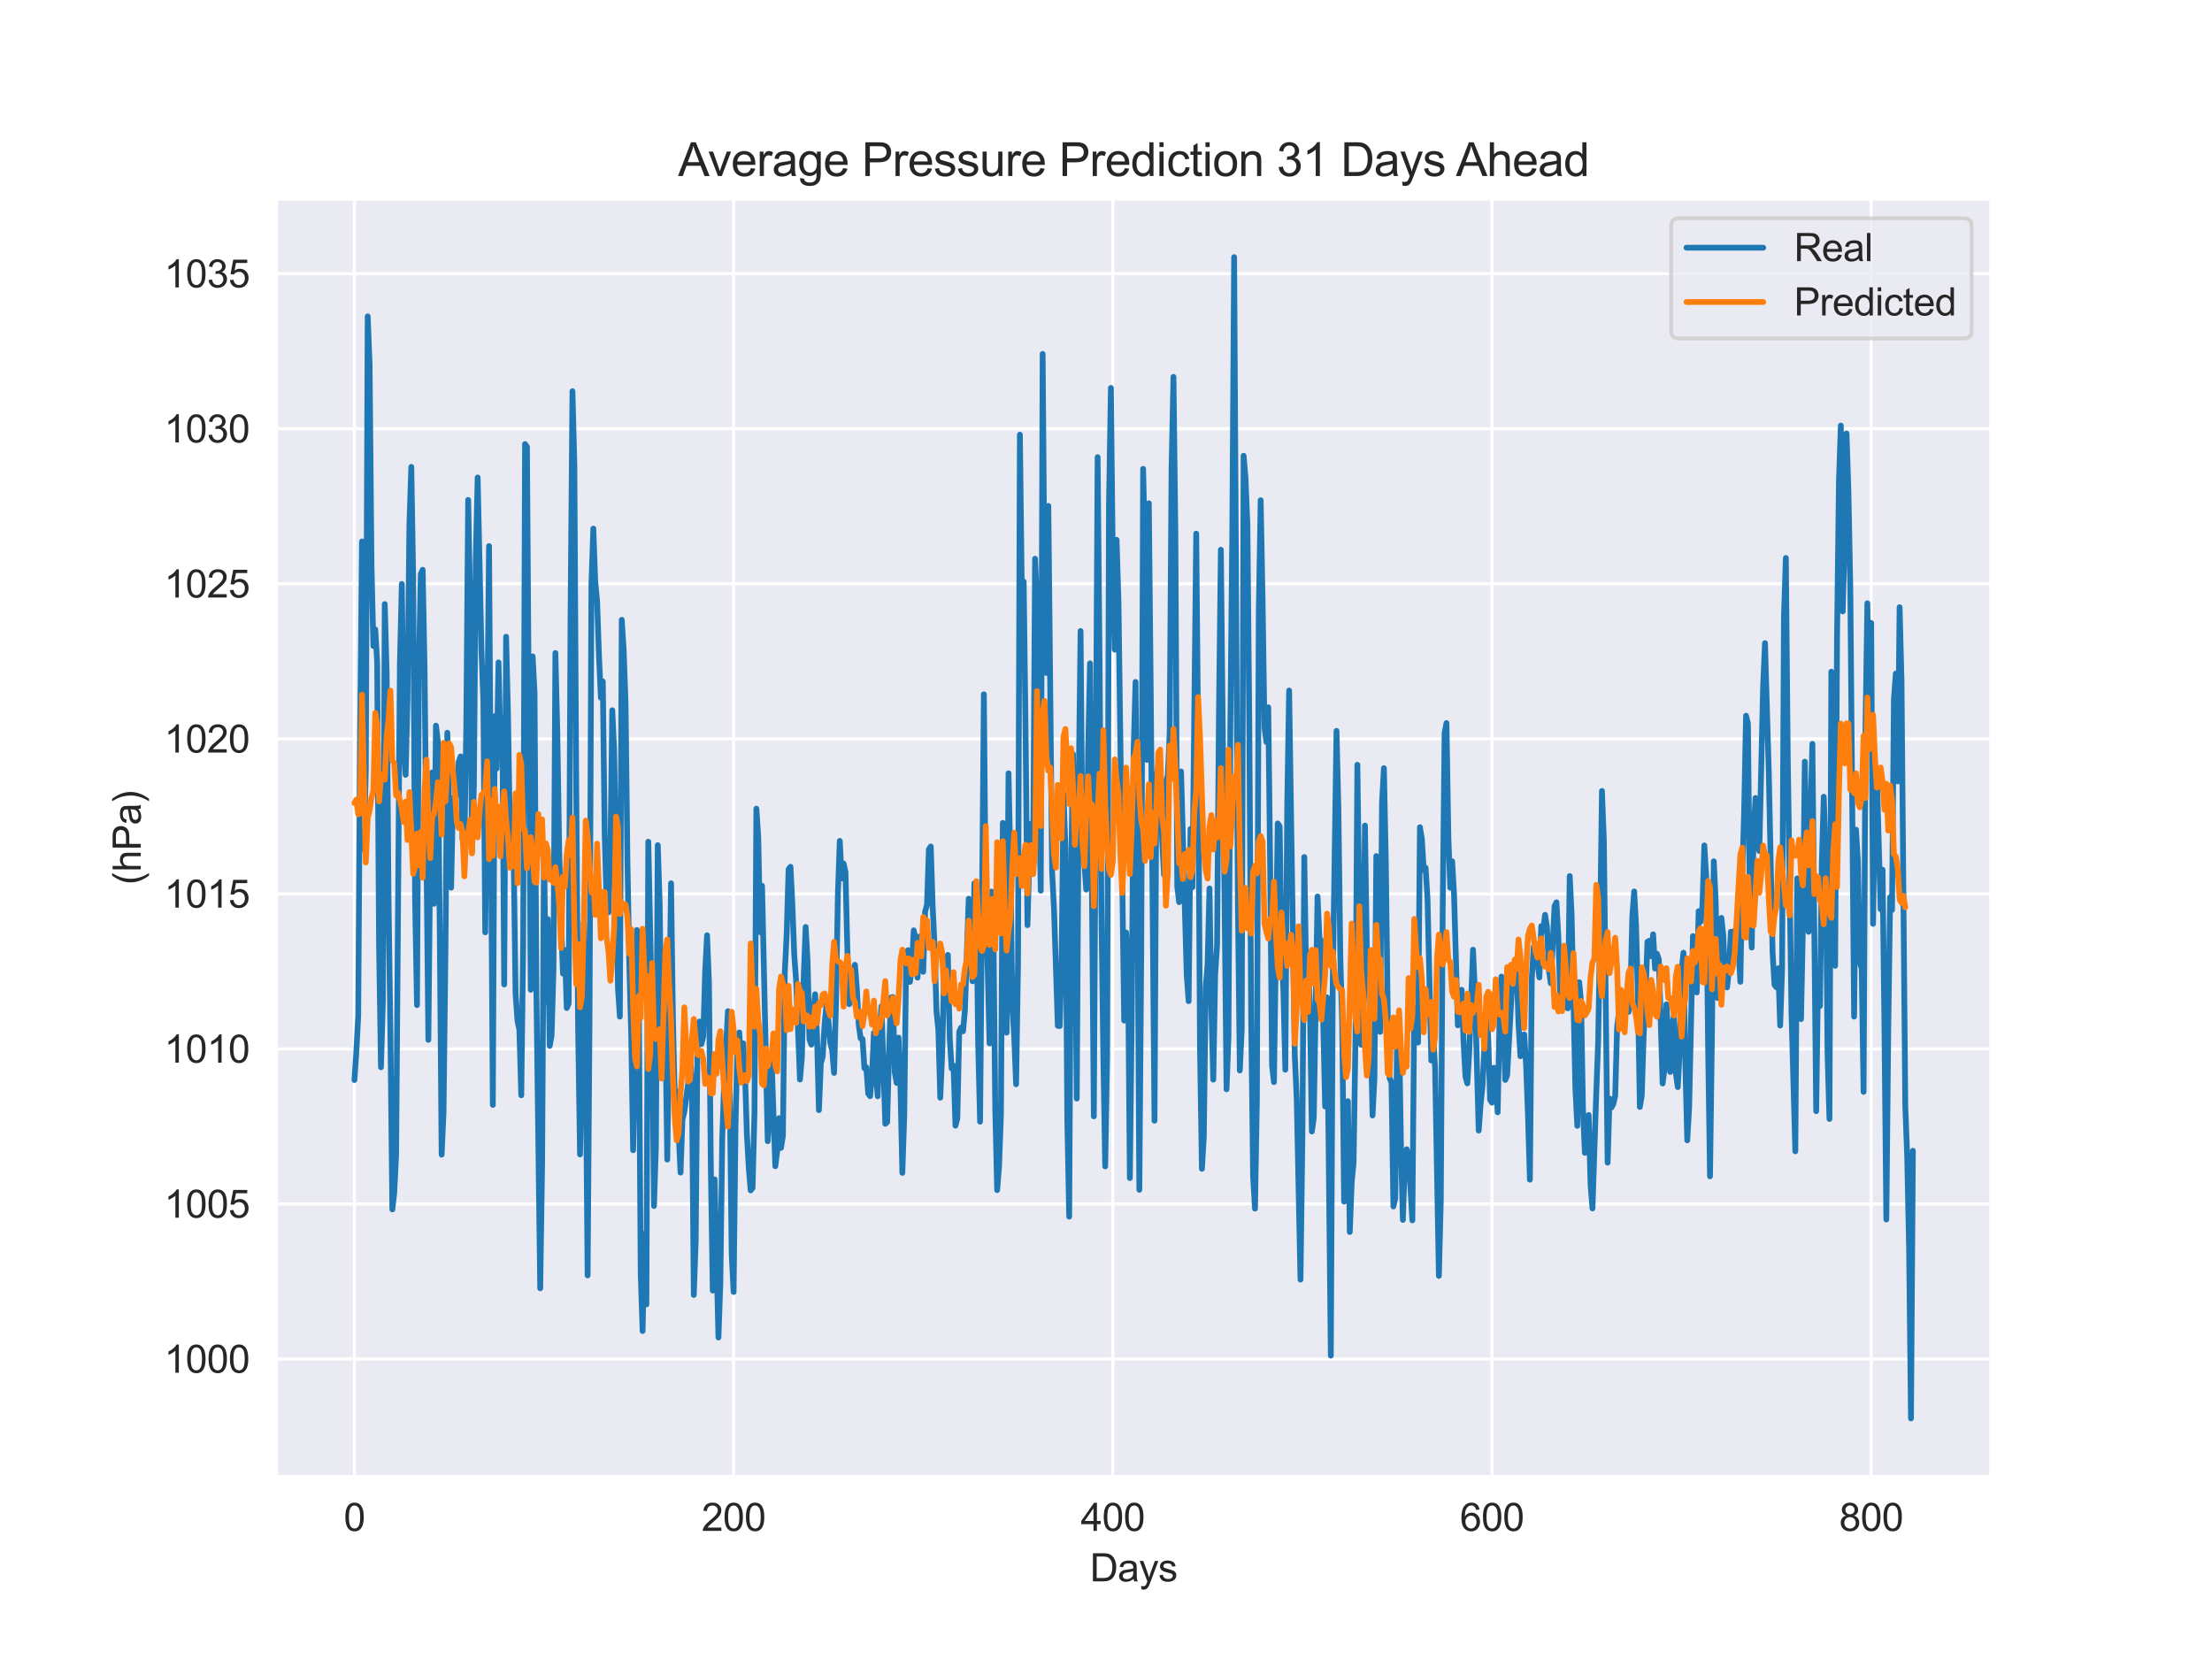 <?xml version="1.0" encoding="utf-8" standalone="no"?>
<!DOCTYPE svg PUBLIC "-//W3C//DTD SVG 1.1//EN"
  "http://www.w3.org/Graphics/SVG/1.1/DTD/svg11.dtd">
<svg xmlns:xlink="http://www.w3.org/1999/xlink" width="576pt" height="432pt" viewBox="0 0 576 432" xmlns="http://www.w3.org/2000/svg" version="1.1">
 <defs>
  <style type="text/css">*{stroke-linejoin: round; stroke-linecap: butt}</style>
 </defs>
 <g id="figure_1">
  <g id="patch_1">
   <path d="M 0 432 
L 576 432 
L 576 0 
L 0 0 
z
" style="fill: #ffffff"/>
  </g>
  <g id="axes_1">
   <g id="patch_2">
    <path d="M 72 384.48 
L 518.4 384.48 
L 518.4 51.84 
L 72 51.84 
z
" style="fill: #eaeaf2"/>
   </g>
   <g id="matplotlib.axis_1">
    <g id="xtick_1">
     <g id="line2d_1">
      <path d="M 92.291 384.48 
L 92.291 51.84 
" clip-path="url(#pcc66832c5b)" style="fill: none; stroke: #ffffff; stroke-width: 0.8; stroke-linecap: round"/>
     </g>
     <g id="text_1">
      <!-- 0 -->
      <g style="fill: #262626" transform="translate(89.51 398.638) scale(0.1 -0.1)">
       <defs>
        <path id="ArialMT-30" d="M 266 2259 
Q 266 3072 433 3567 
Q 600 4063 929 4331 
Q 1259 4600 1759 4600 
Q 2128 4600 2406 4451 
Q 2684 4303 2865 4023 
Q 3047 3744 3150 3342 
Q 3253 2941 3253 2259 
Q 3253 1453 3087 958 
Q 2922 463 2592 192 
Q 2263 -78 1759 -78 
Q 1097 -78 719 397 
Q 266 969 266 2259 
z
M 844 2259 
Q 844 1131 1108 757 
Q 1372 384 1759 384 
Q 2147 384 2411 759 
Q 2675 1134 2675 2259 
Q 2675 3391 2411 3762 
Q 2147 4134 1753 4134 
Q 1366 4134 1134 3806 
Q 844 3388 844 2259 
z
" transform="scale(0.016)"/>
       </defs>
       <use xlink:href="#ArialMT-30"/>
      </g>
     </g>
    </g>
    <g id="xtick_2">
     <g id="line2d_2">
      <path d="M 191.03 384.48 
L 191.03 51.84 
" clip-path="url(#pcc66832c5b)" style="fill: none; stroke: #ffffff; stroke-width: 0.8; stroke-linecap: round"/>
     </g>
     <g id="text_2">
      <!-- 200 -->
      <g style="fill: #262626" transform="translate(182.689 398.638) scale(0.1 -0.1)">
       <defs>
        <path id="ArialMT-32" d="M 3222 541 
L 3222 0 
L 194 0 
Q 188 203 259 391 
Q 375 700 629 1000 
Q 884 1300 1366 1694 
Q 2113 2306 2375 2664 
Q 2638 3022 2638 3341 
Q 2638 3675 2398 3904 
Q 2159 4134 1775 4134 
Q 1369 4134 1125 3890 
Q 881 3647 878 3216 
L 300 3275 
Q 359 3922 746 4261 
Q 1134 4600 1788 4600 
Q 2447 4600 2831 4234 
Q 3216 3869 3216 3328 
Q 3216 3053 3103 2787 
Q 2991 2522 2730 2228 
Q 2469 1934 1863 1422 
Q 1356 997 1212 845 
Q 1069 694 975 541 
L 3222 541 
z
" transform="scale(0.016)"/>
       </defs>
       <use xlink:href="#ArialMT-32"/>
       <use xlink:href="#ArialMT-30" x="55.615"/>
       <use xlink:href="#ArialMT-30" x="111.23"/>
      </g>
     </g>
    </g>
    <g id="xtick_3">
     <g id="line2d_3">
      <path d="M 289.769 384.48 
L 289.769 51.84 
" clip-path="url(#pcc66832c5b)" style="fill: none; stroke: #ffffff; stroke-width: 0.8; stroke-linecap: round"/>
     </g>
     <g id="text_3">
      <!-- 400 -->
      <g style="fill: #262626" transform="translate(281.428 398.638) scale(0.1 -0.1)">
       <defs>
        <path id="ArialMT-34" d="M 2069 0 
L 2069 1097 
L 81 1097 
L 81 1613 
L 2172 4581 
L 2631 4581 
L 2631 1613 
L 3250 1613 
L 3250 1097 
L 2631 1097 
L 2631 0 
L 2069 0 
z
M 2069 1613 
L 2069 3678 
L 634 1613 
L 2069 1613 
z
" transform="scale(0.016)"/>
       </defs>
       <use xlink:href="#ArialMT-34"/>
       <use xlink:href="#ArialMT-30" x="55.615"/>
       <use xlink:href="#ArialMT-30" x="111.23"/>
      </g>
     </g>
    </g>
    <g id="xtick_4">
     <g id="line2d_4">
      <path d="M 388.509 384.48 
L 388.509 51.84 
" clip-path="url(#pcc66832c5b)" style="fill: none; stroke: #ffffff; stroke-width: 0.8; stroke-linecap: round"/>
     </g>
     <g id="text_4">
      <!-- 600 -->
      <g style="fill: #262626" transform="translate(380.167 398.638) scale(0.1 -0.1)">
       <defs>
        <path id="ArialMT-36" d="M 3184 3459 
L 2625 3416 
Q 2550 3747 2413 3897 
Q 2184 4138 1850 4138 
Q 1581 4138 1378 3988 
Q 1113 3794 959 3422 
Q 806 3050 800 2363 
Q 1003 2672 1297 2822 
Q 1591 2972 1913 2972 
Q 2475 2972 2870 2558 
Q 3266 2144 3266 1488 
Q 3266 1056 3080 686 
Q 2894 316 2569 119 
Q 2244 -78 1831 -78 
Q 1128 -78 684 439 
Q 241 956 241 2144 
Q 241 3472 731 4075 
Q 1159 4600 1884 4600 
Q 2425 4600 2770 4297 
Q 3116 3994 3184 3459 
z
M 888 1484 
Q 888 1194 1011 928 
Q 1134 663 1356 523 
Q 1578 384 1822 384 
Q 2178 384 2434 671 
Q 2691 959 2691 1453 
Q 2691 1928 2437 2201 
Q 2184 2475 1800 2475 
Q 1419 2475 1153 2201 
Q 888 1928 888 1484 
z
" transform="scale(0.016)"/>
       </defs>
       <use xlink:href="#ArialMT-36"/>
       <use xlink:href="#ArialMT-30" x="55.615"/>
       <use xlink:href="#ArialMT-30" x="111.23"/>
      </g>
     </g>
    </g>
    <g id="xtick_5">
     <g id="line2d_5">
      <path d="M 487.248 384.48 
L 487.248 51.84 
" clip-path="url(#pcc66832c5b)" style="fill: none; stroke: #ffffff; stroke-width: 0.8; stroke-linecap: round"/>
     </g>
     <g id="text_5">
      <!-- 800 -->
      <g style="fill: #262626" transform="translate(478.906 398.638) scale(0.1 -0.1)">
       <defs>
        <path id="ArialMT-38" d="M 1131 2484 
Q 781 2613 612 2850 
Q 444 3088 444 3419 
Q 444 3919 803 4259 
Q 1163 4600 1759 4600 
Q 2359 4600 2725 4251 
Q 3091 3903 3091 3403 
Q 3091 3084 2923 2848 
Q 2756 2613 2416 2484 
Q 2838 2347 3058 2040 
Q 3278 1734 3278 1309 
Q 3278 722 2862 322 
Q 2447 -78 1769 -78 
Q 1091 -78 675 323 
Q 259 725 259 1325 
Q 259 1772 486 2073 
Q 713 2375 1131 2484 
z
M 1019 3438 
Q 1019 3113 1228 2906 
Q 1438 2700 1772 2700 
Q 2097 2700 2305 2904 
Q 2513 3109 2513 3406 
Q 2513 3716 2298 3927 
Q 2084 4138 1766 4138 
Q 1444 4138 1231 3931 
Q 1019 3725 1019 3438 
z
M 838 1322 
Q 838 1081 952 856 
Q 1066 631 1291 507 
Q 1516 384 1775 384 
Q 2178 384 2440 643 
Q 2703 903 2703 1303 
Q 2703 1709 2433 1975 
Q 2163 2241 1756 2241 
Q 1359 2241 1098 1978 
Q 838 1716 838 1322 
z
" transform="scale(0.016)"/>
       </defs>
       <use xlink:href="#ArialMT-38"/>
       <use xlink:href="#ArialMT-30" x="55.615"/>
       <use xlink:href="#ArialMT-30" x="111.23"/>
      </g>
     </g>
    </g>
    <g id="text_6">
     <!-- Days -->
     <g style="fill: #262626" transform="translate(283.809 411.783) scale(0.1 -0.1)">
      <defs>
       <path id="ArialMT-44" d="M 494 0 
L 494 4581 
L 2072 4581 
Q 2606 4581 2888 4516 
Q 3281 4425 3559 4188 
Q 3922 3881 4101 3404 
Q 4281 2928 4281 2316 
Q 4281 1794 4159 1391 
Q 4038 988 3847 723 
Q 3656 459 3429 307 
Q 3203 156 2883 78 
Q 2563 0 2147 0 
L 494 0 
z
M 1100 541 
L 2078 541 
Q 2531 541 2789 625 
Q 3047 709 3200 863 
Q 3416 1078 3536 1442 
Q 3656 1806 3656 2325 
Q 3656 3044 3420 3430 
Q 3184 3816 2847 3947 
Q 2603 4041 2063 4041 
L 1100 4041 
L 1100 541 
z
" transform="scale(0.016)"/>
       <path id="ArialMT-61" d="M 2588 409 
Q 2275 144 1986 34 
Q 1697 -75 1366 -75 
Q 819 -75 525 192 
Q 231 459 231 875 
Q 231 1119 342 1320 
Q 453 1522 633 1644 
Q 813 1766 1038 1828 
Q 1203 1872 1538 1913 
Q 2219 1994 2541 2106 
Q 2544 2222 2544 2253 
Q 2544 2597 2384 2738 
Q 2169 2928 1744 2928 
Q 1347 2928 1158 2789 
Q 969 2650 878 2297 
L 328 2372 
Q 403 2725 575 2942 
Q 747 3159 1072 3276 
Q 1397 3394 1825 3394 
Q 2250 3394 2515 3294 
Q 2781 3194 2906 3042 
Q 3031 2891 3081 2659 
Q 3109 2516 3109 2141 
L 3109 1391 
Q 3109 606 3145 398 
Q 3181 191 3288 0 
L 2700 0 
Q 2613 175 2588 409 
z
M 2541 1666 
Q 2234 1541 1622 1453 
Q 1275 1403 1131 1340 
Q 988 1278 909 1158 
Q 831 1038 831 891 
Q 831 666 1001 516 
Q 1172 366 1500 366 
Q 1825 366 2078 508 
Q 2331 650 2450 897 
Q 2541 1088 2541 1459 
L 2541 1666 
z
" transform="scale(0.016)"/>
       <path id="ArialMT-79" d="M 397 -1278 
L 334 -750 
Q 519 -800 656 -800 
Q 844 -800 956 -737 
Q 1069 -675 1141 -563 
Q 1194 -478 1313 -144 
Q 1328 -97 1363 -6 
L 103 3319 
L 709 3319 
L 1400 1397 
Q 1534 1031 1641 628 
Q 1738 1016 1872 1384 
L 2581 3319 
L 3144 3319 
L 1881 -56 
Q 1678 -603 1566 -809 
Q 1416 -1088 1222 -1217 
Q 1028 -1347 759 -1347 
Q 597 -1347 397 -1278 
z
" transform="scale(0.016)"/>
       <path id="ArialMT-73" d="M 197 991 
L 753 1078 
Q 800 744 1014 566 
Q 1228 388 1613 388 
Q 2000 388 2187 545 
Q 2375 703 2375 916 
Q 2375 1106 2209 1216 
Q 2094 1291 1634 1406 
Q 1016 1563 777 1677 
Q 538 1791 414 1992 
Q 291 2194 291 2438 
Q 291 2659 392 2848 
Q 494 3038 669 3163 
Q 800 3259 1026 3326 
Q 1253 3394 1513 3394 
Q 1903 3394 2198 3281 
Q 2494 3169 2634 2976 
Q 2775 2784 2828 2463 
L 2278 2388 
Q 2241 2644 2061 2787 
Q 1881 2931 1553 2931 
Q 1166 2931 1000 2803 
Q 834 2675 834 2503 
Q 834 2394 903 2306 
Q 972 2216 1119 2156 
Q 1203 2125 1616 2013 
Q 2213 1853 2448 1751 
Q 2684 1650 2818 1456 
Q 2953 1263 2953 975 
Q 2953 694 2789 445 
Q 2625 197 2315 61 
Q 2006 -75 1616 -75 
Q 969 -75 630 194 
Q 291 463 197 991 
z
" transform="scale(0.016)"/>
      </defs>
      <use xlink:href="#ArialMT-44"/>
      <use xlink:href="#ArialMT-61" x="72.217"/>
      <use xlink:href="#ArialMT-79" x="127.832"/>
      <use xlink:href="#ArialMT-73" x="177.832"/>
     </g>
    </g>
   </g>
   <g id="matplotlib.axis_2">
    <g id="ytick_1">
     <g id="line2d_6">
      <path d="M 72 353.878 
L 518.4 353.878 
" clip-path="url(#pcc66832c5b)" style="fill: none; stroke: #ffffff; stroke-width: 0.8; stroke-linecap: round"/>
     </g>
     <g id="text_7">
      <!-- 1000 -->
      <g style="fill: #262626" transform="translate(42.756 357.457) scale(0.1 -0.1)">
       <defs>
        <path id="ArialMT-31" d="M 2384 0 
L 1822 0 
L 1822 3584 
Q 1619 3391 1289 3197 
Q 959 3003 697 2906 
L 697 3450 
Q 1169 3672 1522 3987 
Q 1875 4303 2022 4600 
L 2384 4600 
L 2384 0 
z
" transform="scale(0.016)"/>
       </defs>
       <use xlink:href="#ArialMT-31"/>
       <use xlink:href="#ArialMT-30" x="55.615"/>
       <use xlink:href="#ArialMT-30" x="111.23"/>
       <use xlink:href="#ArialMT-30" x="166.846"/>
      </g>
     </g>
    </g>
    <g id="ytick_2">
     <g id="line2d_7">
      <path d="M 72 313.505 
L 518.4 313.505 
" clip-path="url(#pcc66832c5b)" style="fill: none; stroke: #ffffff; stroke-width: 0.8; stroke-linecap: round"/>
     </g>
     <g id="text_8">
      <!-- 1005 -->
      <g style="fill: #262626" transform="translate(42.756 317.084) scale(0.1 -0.1)">
       <defs>
        <path id="ArialMT-35" d="M 266 1200 
L 856 1250 
Q 922 819 1161 601 
Q 1400 384 1738 384 
Q 2144 384 2425 690 
Q 2706 997 2706 1503 
Q 2706 1984 2436 2262 
Q 2166 2541 1728 2541 
Q 1456 2541 1237 2417 
Q 1019 2294 894 2097 
L 366 2166 
L 809 4519 
L 3088 4519 
L 3088 3981 
L 1259 3981 
L 1013 2750 
Q 1425 3038 1878 3038 
Q 2478 3038 2890 2622 
Q 3303 2206 3303 1553 
Q 3303 931 2941 478 
Q 2500 -78 1738 -78 
Q 1113 -78 717 272 
Q 322 622 266 1200 
z
" transform="scale(0.016)"/>
       </defs>
       <use xlink:href="#ArialMT-31"/>
       <use xlink:href="#ArialMT-30" x="55.615"/>
       <use xlink:href="#ArialMT-30" x="111.23"/>
       <use xlink:href="#ArialMT-35" x="166.846"/>
      </g>
     </g>
    </g>
    <g id="ytick_3">
     <g id="line2d_8">
      <path d="M 72 273.132 
L 518.4 273.132 
" clip-path="url(#pcc66832c5b)" style="fill: none; stroke: #ffffff; stroke-width: 0.8; stroke-linecap: round"/>
     </g>
     <g id="text_9">
      <!-- 1010 -->
      <g style="fill: #262626" transform="translate(42.756 276.711) scale(0.1 -0.1)">
       <use xlink:href="#ArialMT-31"/>
       <use xlink:href="#ArialMT-30" x="55.615"/>
       <use xlink:href="#ArialMT-31" x="111.23"/>
       <use xlink:href="#ArialMT-30" x="166.846"/>
      </g>
     </g>
    </g>
    <g id="ytick_4">
     <g id="line2d_9">
      <path d="M 72 232.759 
L 518.4 232.759 
" clip-path="url(#pcc66832c5b)" style="fill: none; stroke: #ffffff; stroke-width: 0.8; stroke-linecap: round"/>
     </g>
     <g id="text_10">
      <!-- 1015 -->
      <g style="fill: #262626" transform="translate(42.756 236.338) scale(0.1 -0.1)">
       <use xlink:href="#ArialMT-31"/>
       <use xlink:href="#ArialMT-30" x="55.615"/>
       <use xlink:href="#ArialMT-31" x="111.23"/>
       <use xlink:href="#ArialMT-35" x="166.846"/>
      </g>
     </g>
    </g>
    <g id="ytick_5">
     <g id="line2d_10">
      <path d="M 72 192.386 
L 518.4 192.386 
" clip-path="url(#pcc66832c5b)" style="fill: none; stroke: #ffffff; stroke-width: 0.8; stroke-linecap: round"/>
     </g>
     <g id="text_11">
      <!-- 1020 -->
      <g style="fill: #262626" transform="translate(42.756 195.965) scale(0.1 -0.1)">
       <use xlink:href="#ArialMT-31"/>
       <use xlink:href="#ArialMT-30" x="55.615"/>
       <use xlink:href="#ArialMT-32" x="111.23"/>
       <use xlink:href="#ArialMT-30" x="166.846"/>
      </g>
     </g>
    </g>
    <g id="ytick_6">
     <g id="line2d_11">
      <path d="M 72 152.013 
L 518.4 152.013 
" clip-path="url(#pcc66832c5b)" style="fill: none; stroke: #ffffff; stroke-width: 0.8; stroke-linecap: round"/>
     </g>
     <g id="text_12">
      <!-- 1025 -->
      <g style="fill: #262626" transform="translate(42.756 155.592) scale(0.1 -0.1)">
       <use xlink:href="#ArialMT-31"/>
       <use xlink:href="#ArialMT-30" x="55.615"/>
       <use xlink:href="#ArialMT-32" x="111.23"/>
       <use xlink:href="#ArialMT-35" x="166.846"/>
      </g>
     </g>
    </g>
    <g id="ytick_7">
     <g id="line2d_12">
      <path d="M 72 111.64 
L 518.4 111.64 
" clip-path="url(#pcc66832c5b)" style="fill: none; stroke: #ffffff; stroke-width: 0.8; stroke-linecap: round"/>
     </g>
     <g id="text_13">
      <!-- 1030 -->
      <g style="fill: #262626" transform="translate(42.756 115.218) scale(0.1 -0.1)">
       <defs>
        <path id="ArialMT-33" d="M 269 1209 
L 831 1284 
Q 928 806 1161 595 
Q 1394 384 1728 384 
Q 2125 384 2398 659 
Q 2672 934 2672 1341 
Q 2672 1728 2419 1979 
Q 2166 2231 1775 2231 
Q 1616 2231 1378 2169 
L 1441 2663 
Q 1497 2656 1531 2656 
Q 1891 2656 2178 2843 
Q 2466 3031 2466 3422 
Q 2466 3731 2256 3934 
Q 2047 4138 1716 4138 
Q 1388 4138 1169 3931 
Q 950 3725 888 3313 
L 325 3413 
Q 428 3978 793 4289 
Q 1159 4600 1703 4600 
Q 2078 4600 2393 4439 
Q 2709 4278 2876 4000 
Q 3044 3722 3044 3409 
Q 3044 3113 2884 2869 
Q 2725 2625 2413 2481 
Q 2819 2388 3044 2092 
Q 3269 1797 3269 1353 
Q 3269 753 2831 336 
Q 2394 -81 1725 -81 
Q 1122 -81 723 278 
Q 325 638 269 1209 
z
" transform="scale(0.016)"/>
       </defs>
       <use xlink:href="#ArialMT-31"/>
       <use xlink:href="#ArialMT-30" x="55.615"/>
       <use xlink:href="#ArialMT-33" x="111.23"/>
       <use xlink:href="#ArialMT-30" x="166.846"/>
      </g>
     </g>
    </g>
    <g id="ytick_8">
     <g id="line2d_13">
      <path d="M 72 71.266 
L 518.4 71.266 
" clip-path="url(#pcc66832c5b)" style="fill: none; stroke: #ffffff; stroke-width: 0.8; stroke-linecap: round"/>
     </g>
     <g id="text_14">
      <!-- 1035 -->
      <g style="fill: #262626" transform="translate(42.756 74.845) scale(0.1 -0.1)">
       <use xlink:href="#ArialMT-31"/>
       <use xlink:href="#ArialMT-30" x="55.615"/>
       <use xlink:href="#ArialMT-33" x="111.23"/>
       <use xlink:href="#ArialMT-35" x="166.846"/>
      </g>
     </g>
    </g>
    <g id="text_15">
     <!-- (hPa) -->
     <g style="fill: #262626" transform="translate(36.652 230.386) rotate(-90) scale(0.1 -0.1)">
      <defs>
       <path id="ArialMT-28" d="M 1497 -1347 
Q 1031 -759 709 28 
Q 388 816 388 1659 
Q 388 2403 628 3084 
Q 909 3875 1497 4659 
L 1900 4659 
Q 1522 4009 1400 3731 
Q 1209 3300 1100 2831 
Q 966 2247 966 1656 
Q 966 153 1900 -1347 
L 1497 -1347 
z
" transform="scale(0.016)"/>
       <path id="ArialMT-68" d="M 422 0 
L 422 4581 
L 984 4581 
L 984 2938 
Q 1378 3394 1978 3394 
Q 2347 3394 2619 3248 
Q 2891 3103 3008 2847 
Q 3125 2591 3125 2103 
L 3125 0 
L 2563 0 
L 2563 2103 
Q 2563 2525 2380 2717 
Q 2197 2909 1863 2909 
Q 1613 2909 1392 2779 
Q 1172 2650 1078 2428 
Q 984 2206 984 1816 
L 984 0 
L 422 0 
z
" transform="scale(0.016)"/>
       <path id="ArialMT-50" d="M 494 0 
L 494 4581 
L 2222 4581 
Q 2678 4581 2919 4538 
Q 3256 4481 3484 4323 
Q 3713 4166 3852 3881 
Q 3991 3597 3991 3256 
Q 3991 2672 3619 2267 
Q 3247 1863 2275 1863 
L 1100 1863 
L 1100 0 
L 494 0 
z
M 1100 2403 
L 2284 2403 
Q 2872 2403 3119 2622 
Q 3366 2841 3366 3238 
Q 3366 3525 3220 3729 
Q 3075 3934 2838 4000 
Q 2684 4041 2272 4041 
L 1100 4041 
L 1100 2403 
z
" transform="scale(0.016)"/>
       <path id="ArialMT-29" d="M 791 -1347 
L 388 -1347 
Q 1322 153 1322 1656 
Q 1322 2244 1188 2822 
Q 1081 3291 891 3722 
Q 769 4003 388 4659 
L 791 4659 
Q 1378 3875 1659 3084 
Q 1900 2403 1900 1659 
Q 1900 816 1576 28 
Q 1253 -759 791 -1347 
z
" transform="scale(0.016)"/>
      </defs>
      <use xlink:href="#ArialMT-28"/>
      <use xlink:href="#ArialMT-68" x="33.301"/>
      <use xlink:href="#ArialMT-50" x="88.916"/>
      <use xlink:href="#ArialMT-61" x="155.615"/>
      <use xlink:href="#ArialMT-29" x="211.23"/>
     </g>
    </g>
   </g>
   <g id="line2d_14">
    <path d="M 92.291 281.24 
L 92.785 274.023 
L 93.278 264.541 
L 93.772 191.522 
L 94.266 140.983 
L 94.759 221.163 
L 95.253 200.275 
L 95.747 82.375 
L 96.24 94.717 
L 96.734 147.005 
L 97.228 168.23 
L 97.722 163.905 
L 98.215 172.588 
L 98.709 246.348 
L 99.203 277.909 
L 99.696 260.803 
L 100.19 157.29 
L 100.684 175.519 
L 101.177 234.638 
L 101.671 269.844 
L 102.165 314.932 
L 102.659 310.599 
L 103.152 300.645 
L 104.14 172.554 
L 104.633 152.061 
L 105.127 193.301 
L 105.621 201.761 
L 106.114 182.377 
L 106.608 136.587 
L 107.102 121.576 
L 107.595 150.773 
L 108.089 234.438 
L 108.583 261.721 
L 109.077 174.067 
L 109.57 149.467 
L 110.064 148.368 
L 110.558 174.291 
L 111.545 270.782 
L 112.039 220.565 
L 112.532 201.15 
L 113.026 235.349 
L 113.52 188.948 
L 114.014 192.986 
L 114.507 241.366 
L 115.001 300.675 
L 115.495 289.584 
L 115.988 247.972 
L 116.482 190.804 
L 117.469 231.155 
L 117.963 207.931 
L 118.95 206.982 
L 119.444 198.408 
L 119.938 196.973 
L 120.432 218.527 
L 120.925 220.495 
L 121.419 189.178 
L 121.913 130.178 
L 122.406 155.842 
L 122.9 221.774 
L 123.394 204.778 
L 123.887 145.867 
L 124.381 124.335 
L 125.369 169.412 
L 125.862 182.264 
L 126.356 242.785 
L 127.343 142.205 
L 128.331 287.717 
L 128.824 186.476 
L 129.318 200.135 
L 129.812 172.485 
L 130.306 193.434 
L 130.799 186.885 
L 131.293 256.355 
L 131.787 165.796 
L 132.28 186.223 
L 132.774 216.744 
L 133.268 214.002 
L 133.761 223.008 
L 134.255 258.71 
L 134.749 265.781 
L 135.242 268.092 
L 135.736 285.212 
L 136.23 246.009 
L 136.724 115.632 
L 137.217 116.344 
L 138.205 257.745 
L 138.698 170.92 
L 139.192 180.352 
L 139.686 258.99 
L 140.673 335.475 
L 141.167 302.84 
L 141.661 219.935 
L 142.154 260.824 
L 142.648 239.319 
L 143.142 272.352 
L 143.635 269.571 
L 144.129 252.11 
L 144.623 170.04 
L 145.116 190.395 
L 145.61 221.062 
L 146.104 240.447 
L 146.597 253.529 
L 147.091 247.383 
L 147.585 262.489 
L 148.079 261.345 
L 148.572 160.121 
L 149.066 101.86 
L 149.56 121.06 
L 150.053 205.95 
L 150.547 268.136 
L 151.041 300.619 
L 152.028 240.161 
L 152.522 275.413 
L 153.016 332.11 
L 153.509 264.928 
L 154.003 152.331 
L 154.497 137.641 
L 154.99 151.329 
L 155.484 156.527 
L 155.978 170.876 
L 156.471 181.698 
L 156.965 177.431 
L 157.459 217.058 
L 157.952 235.007 
L 158.446 237.592 
L 158.94 222.632 
L 159.434 184.945 
L 159.927 195.616 
L 160.421 221.623 
L 160.915 257.207 
L 161.408 264.732 
L 161.902 161.396 
L 162.396 169.143 
L 162.889 183.027 
L 163.383 224.28 
L 163.877 251.28 
L 164.371 269.51 
L 164.864 299.526 
L 165.358 276.956 
L 165.852 242.168 
L 166.345 261.143 
L 166.839 331.667 
L 167.333 346.6 
L 167.826 321.288 
L 168.32 339.686 
L 168.814 219.183 
L 169.801 265.949 
L 170.295 314.038 
L 170.789 298.731 
L 171.282 220.071 
L 171.776 235.226 
L 172.27 270.575 
L 172.763 263.814 
L 173.257 266.409 
L 173.751 301.954 
L 174.738 230 
L 175.232 265.539 
L 175.726 286.819 
L 176.219 284.221 
L 177.207 305.346 
L 177.7 291.552 
L 178.194 289.539 
L 179.181 282.249 
L 179.675 274.068 
L 180.169 282.104 
L 180.663 337.202 
L 181.156 323.38 
L 181.65 268.618 
L 182.144 266.011 
L 182.637 271.876 
L 183.131 269.846 
L 183.625 252.884 
L 184.118 243.547 
L 184.612 255.85 
L 185.106 304.544 
L 185.599 336.069 
L 186.093 307.101 
L 187.081 348.287 
L 187.574 334.062 
L 188.068 296.376 
L 188.562 282.177 
L 189.549 263.313 
L 190.043 285.126 
L 190.536 326.746 
L 191.03 336.428 
L 191.524 293.128 
L 192.018 271.562 
L 192.511 268.848 
L 193.005 279.059 
L 193.499 271.652 
L 193.992 279.283 
L 194.486 295.348 
L 194.98 304.101 
L 195.473 309.978 
L 195.967 309.339 
L 196.461 289.763 
L 196.954 210.579 
L 197.448 218.017 
L 197.942 242.74 
L 198.436 230.639 
L 199.917 297.165 
L 200.41 288.429 
L 200.904 275.504 
L 201.891 303.686 
L 202.385 299.756 
L 202.879 291.165 
L 203.373 298.915 
L 203.866 295.746 
L 204.36 253.192 
L 204.854 243.104 
L 205.347 226.383 
L 205.841 225.699 
L 206.335 235.619 
L 206.828 248.818 
L 207.322 255.558 
L 208.309 281.111 
L 208.803 275.397 
L 209.297 254.128 
L 209.791 241.381 
L 210.284 250.153 
L 210.778 270.647 
L 211.272 272.016 
L 211.765 263.84 
L 212.259 258.895 
L 212.753 270.006 
L 213.246 289.07 
L 213.74 276.894 
L 214.234 275.131 
L 214.728 266.622 
L 215.221 261.665 
L 215.715 265.708 
L 216.209 271.579 
L 216.702 273.597 
L 217.196 279.39 
L 217.69 261.239 
L 218.183 232.921 
L 218.677 218.97 
L 219.171 228.733 
L 219.664 224.864 
L 220.158 227.09 
L 220.652 247.36 
L 221.146 261.48 
L 221.639 256.394 
L 222.133 252.755 
L 222.627 251.228 
L 223.12 257.476 
L 223.614 266.84 
L 224.108 270.407 
L 224.601 270.569 
L 225.095 278.183 
L 225.589 277.915 
L 226.083 284.784 
L 226.576 285.44 
L 227.07 280.175 
L 227.564 268.943 
L 228.057 278.504 
L 228.551 285.474 
L 229.045 268.444 
L 229.538 262.025 
L 230.526 292.634 
L 231.02 292.197 
L 231.513 273.547 
L 232.007 259.749 
L 232.501 259.605 
L 232.994 279.221 
L 233.488 281.992 
L 233.982 270.194 
L 234.475 283.034 
L 234.969 305.414 
L 235.463 290.672 
L 235.956 249.895 
L 236.45 247.422 
L 236.944 255.687 
L 237.438 251.975 
L 237.931 242.258 
L 238.425 244.473 
L 238.919 254.583 
L 239.412 243.882 
L 239.906 245.355 
L 240.4 253.053 
L 240.893 237.346 
L 241.387 235.663 
L 241.881 221.146 
L 242.375 220.417 
L 242.868 236.179 
L 243.362 246.345 
L 243.856 263.364 
L 244.349 268.26 
L 244.843 285.838 
L 245.337 274.483 
L 245.83 254.443 
L 246.324 249.816 
L 246.818 248.656 
L 247.311 270.25 
L 247.805 278.229 
L 248.299 277.466 
L 248.793 293.122 
L 249.286 291.261 
L 249.78 268.663 
L 250.274 267.575 
L 250.767 268.551 
L 251.261 263.112 
L 252.248 234.037 
L 252.742 249.289 
L 253.236 255.514 
L 253.73 230 
L 254.223 233.482 
L 254.717 272.05 
L 255.211 292.09 
L 256.198 180.79 
L 256.692 236.729 
L 257.185 251.796 
L 257.679 271.696 
L 258.173 232.17 
L 258.666 240.766 
L 259.16 288.642 
L 259.654 309.899 
L 260.148 303.832 
L 260.641 290.212 
L 261.135 214.288 
L 261.629 236.286 
L 262.122 268.904 
L 262.616 201.358 
L 263.11 224.83 
L 263.603 262.254 
L 264.097 269.981 
L 264.591 282.334 
L 265.085 250.82 
L 265.578 113.176 
L 266.072 153.818 
L 266.566 151.452 
L 267.059 190.305 
L 267.553 240.912 
L 268.047 223.273 
L 268.54 214.434 
L 269.034 223.266 
L 269.528 145.491 
L 270.022 157.239 
L 270.515 204.582 
L 271.009 231.94 
L 271.503 92.16 
L 271.996 153.768 
L 272.49 175.233 
L 272.984 131.742 
L 273.971 227.112 
L 274.465 236.779 
L 275.452 267.121 
L 275.946 267.194 
L 276.44 250.456 
L 276.933 206.701 
L 277.427 220.557 
L 277.921 291.462 
L 278.414 316.813 
L 278.908 227.953 
L 279.402 196.395 
L 279.895 235.007 
L 280.389 286.074 
L 280.883 205.63 
L 281.377 164.31 
L 281.87 221.466 
L 282.364 224.757 
L 282.858 231.649 
L 283.351 195.543 
L 283.845 172.721 
L 284.832 290.7 
L 285.82 119.047 
L 286.313 171.173 
L 286.807 237.368 
L 287.301 274.954 
L 287.795 303.726 
L 288.288 274.803 
L 288.782 131.092 
L 289.276 101.014 
L 289.769 146.321 
L 290.263 169.16 
L 290.757 140.574 
L 291.25 156.908 
L 292.732 265.758 
L 293.225 242.818 
L 293.719 249.306 
L 294.213 306.765 
L 294.706 263.902 
L 295.2 195.38 
L 295.694 177.577 
L 296.187 229.434 
L 296.681 309.827 
L 297.175 247.925 
L 297.668 122.086 
L 298.162 144.117 
L 298.656 197.875 
L 299.15 131.047 
L 299.643 179.511 
L 300.631 291.838 
L 301.124 202.636 
L 301.618 199.255 
L 302.112 203.169 
L 302.605 218.163 
L 303.099 227.791 
L 303.593 203.404 
L 304.087 202.098 
L 304.58 191.029 
L 305.074 121.783 
L 305.568 98.148 
L 306.061 138.45 
L 306.555 230.824 
L 307.049 234.918 
L 307.542 200.892 
L 308.53 236.488 
L 309.023 253.966 
L 309.517 260.706 
L 310.011 215.858 
L 310.505 231.026 
L 311.492 138.942 
L 311.986 191.803 
L 312.479 273.014 
L 312.973 304.365 
L 313.467 296.139 
L 313.96 257.156 
L 314.454 251.179 
L 314.948 231.346 
L 315.442 262.882 
L 315.935 281.139 
L 316.429 253.742 
L 316.923 246.11 
L 317.416 185.634 
L 317.91 143.147 
L 319.391 283.646 
L 319.885 270.065 
L 320.378 189.347 
L 320.872 140.478 
L 321.366 66.96 
L 322.353 235.843 
L 322.847 278.756 
L 323.341 268.012 
L 323.834 118.677 
L 324.328 124.458 
L 324.822 136.783 
L 325.315 188.64 
L 325.809 265.668 
L 326.303 306.361 
L 326.797 314.722 
L 327.29 286.371 
L 327.784 159.454 
L 328.278 130.262 
L 328.771 156.151 
L 329.265 189.29 
L 329.759 193.204 
L 330.252 184.182 
L 330.746 225.363 
L 331.24 277.45 
L 331.734 281.784 
L 332.721 214.423 
L 333.215 215.18 
L 333.708 246.43 
L 334.202 258.25 
L 334.696 278.556 
L 335.189 209.97 
L 335.683 179.808 
L 337.164 274.999 
L 337.658 285.958 
L 338.645 333.215 
L 339.139 296.06 
L 339.633 223.17 
L 340.126 254.392 
L 340.62 248.106 
L 341.114 262.999 
L 341.607 294.647 
L 342.101 291.109 
L 343.089 233.437 
L 343.582 244.338 
L 344.076 244.955 
L 345.063 288.137 
L 345.557 259.702 
L 346.544 353.005 
L 347.038 256.507 
L 348.025 190.317 
L 348.519 210.778 
L 349.013 249.003 
L 349.507 266.751 
L 350 312.911 
L 350.494 295.617 
L 350.988 286.752 
L 351.481 320.806 
L 351.975 307.842 
L 352.469 302.789 
L 352.962 270.194 
L 353.456 199.148 
L 354.444 272.066 
L 354.937 261.368 
L 355.431 214.967 
L 355.925 247.641 
L 356.912 267.07 
L 357.406 290.475 
L 357.899 280.836 
L 358.393 222.912 
L 358.887 239.712 
L 359.38 268.713 
L 359.874 209.006 
L 360.368 200.029 
L 360.862 224.471 
L 361.355 263.897 
L 361.849 280.741 
L 362.343 281.913 
L 362.836 314.167 
L 363.33 312.041 
L 363.824 267.777 
L 364.317 268.781 
L 364.811 298.769 
L 365.305 317.66 
L 365.799 303.154 
L 366.292 299.262 
L 366.786 300.984 
L 367.773 317.783 
L 368.267 262.298 
L 368.761 269.139 
L 369.254 271.478 
L 369.748 215.401 
L 370.242 218.454 
L 370.736 226.602 
L 371.229 225.966 
L 371.723 234.077 
L 372.71 276.165 
L 373.204 269.682 
L 373.698 278.167 
L 374.685 332.234 
L 375.179 312.613 
L 375.672 237.267 
L 376.166 190.922 
L 376.66 188.287 
L 377.154 218.241 
L 377.647 231.149 
L 378.141 224.264 
L 378.635 233.084 
L 379.622 267.003 
L 380.116 264.396 
L 380.609 257.74 
L 381.103 271.293 
L 381.597 280.298 
L 382.091 282.12 
L 382.584 274.012 
L 383.572 247.299 
L 384.065 258.558 
L 385.053 294.395 
L 385.546 287.52 
L 386.04 282.844 
L 387.027 262.541 
L 387.521 269.756 
L 388.015 286.365 
L 388.509 287.133 
L 389.002 278.044 
L 389.496 279.251 
L 389.99 289.646 
L 390.483 265.265 
L 390.977 254.297 
L 391.471 266.341 
L 391.964 281.212 
L 392.458 280.007 
L 393.939 252.973 
L 394.433 250.573 
L 394.927 251.639 
L 395.42 266.644 
L 395.914 275.038 
L 396.408 269.577 
L 396.901 269.375 
L 397.395 277.337 
L 397.889 290.644 
L 398.382 307.188 
L 398.876 254.829 
L 399.37 246.584 
L 399.864 247.468 
L 400.357 250.607 
L 400.851 254.54 
L 401.345 241.142 
L 401.838 242.476 
L 402.332 238.215 
L 402.826 241.433 
L 403.319 252.491 
L 403.813 256.03 
L 404.801 235.955 
L 405.294 234.951 
L 405.788 243.996 
L 406.282 259.237 
L 406.775 262.803 
L 407.269 260.269 
L 407.763 262.147 
L 408.256 262.579 
L 408.75 228.119 
L 409.244 238.114 
L 410.231 283.573 
L 410.725 293.177 
L 411.219 255.762 
L 411.712 261.003 
L 412.206 288.956 
L 412.7 300.193 
L 413.193 292.746 
L 413.687 290.335 
L 414.181 308.47 
L 414.674 314.677 
L 415.662 284.705 
L 416.156 271.226 
L 416.649 243.054 
L 417.143 205.962 
L 417.637 218.655 
L 418.624 302.749 
L 419.118 286.051 
L 419.611 288.398 
L 420.105 287.509 
L 420.599 285.305 
L 421.093 267.474 
L 421.586 263.381 
L 422.08 262.528 
L 422.574 258.642 
L 423.067 261.693 
L 423.561 262.988 
L 424.055 263.515 
L 424.548 259.809 
L 425.042 238.77 
L 425.536 232.125 
L 426.029 241.232 
L 426.523 259.82 
L 427.017 288.249 
L 427.511 285.255 
L 428.004 269.706 
L 428.498 259.242 
L 428.992 245.241 
L 429.485 244.977 
L 429.979 249.003 
L 430.473 243.301 
L 430.966 252.216 
L 431.46 248.359 
L 431.954 249.811 
L 432.941 282.143 
L 433.435 278.268 
L 433.929 261.519 
L 434.916 279.137 
L 435.41 267.149 
L 435.903 264.44 
L 436.397 279.541 
L 436.891 283.079 
L 437.384 273.586 
L 437.878 252.654 
L 438.372 248.084 
L 438.866 277.494 
L 439.359 296.941 
L 439.853 288.317 
L 440.84 243.76 
L 441.334 253.629 
L 441.828 258.424 
L 442.321 237.278 
L 442.815 240.015 
L 443.309 235.916 
L 443.803 220.148 
L 444.296 228.161 
L 444.79 272.543 
L 445.284 306.311 
L 445.777 269.538 
L 446.271 224.28 
L 446.765 234.929 
L 447.258 259.87 
L 447.752 255.16 
L 448.246 239.022 
L 448.739 243.575 
L 449.233 256.052 
L 449.727 257.117 
L 450.221 252.514 
L 450.714 242.617 
L 451.208 243.749 
L 451.702 242.353 
L 452.195 242.437 
L 452.689 246.738 
L 453.183 255.665 
L 453.676 228.307 
L 454.17 211.266 
L 454.664 186.375 
L 455.158 188.416 
L 455.651 235.876 
L 456.145 246.744 
L 456.639 216.122 
L 457.132 207.784 
L 457.626 219.767 
L 458.12 221.589 
L 459.107 178.799 
L 459.601 167.467 
L 460.588 200.982 
L 461.576 247.96 
L 462.069 256.405 
L 462.563 257.078 
L 463.057 252.138 
L 463.55 267.065 
L 464.044 252.603 
L 464.538 160.575 
L 465.031 145.289 
L 465.525 197.073 
L 466.513 264.188 
L 467.5 299.801 
L 467.994 228.716 
L 468.487 237.604 
L 468.981 265.377 
L 469.475 240.979 
L 469.968 198.33 
L 470.462 231.727 
L 470.956 242.645 
L 471.45 211.12 
L 471.943 193.698 
L 472.931 289.348 
L 473.424 254.1 
L 473.918 261.968 
L 474.412 224.236 
L 474.905 207.47 
L 475.399 222.744 
L 475.893 274.601 
L 476.386 291.373 
L 476.88 174.919 
L 477.374 188.034 
L 477.868 251.487 
L 478.361 165.829 
L 478.855 125.366 
L 479.349 110.81 
L 479.842 159.207 
L 480.336 141.409 
L 480.83 112.879 
L 481.323 127.867 
L 481.817 153.157 
L 482.805 264.721 
L 483.298 216.038 
L 483.792 224.202 
L 484.286 250.512 
L 484.779 252.216 
L 485.273 284.313 
L 485.767 189.572 
L 486.26 157.087 
L 486.754 194.561 
L 487.248 162.212 
L 487.741 240.572 
L 488.235 205.025 
L 488.729 202.322 
L 489.716 236.762 
L 490.21 226.467 
L 490.704 267.39 
L 491.197 317.559 
L 491.691 268.596 
L 492.185 233.639 
L 492.678 236.959 
L 493.172 182.072 
L 493.666 175.401 
L 494.16 203.471 
L 494.653 158.109 
L 495.147 177.223 
L 496.134 288.109 
L 496.628 301.073 
L 497.122 324.989 
L 497.615 369.36 
L 498.109 299.657 
L 498.109 299.657 
" clip-path="url(#pcc66832c5b)" style="fill: none; stroke: #1f77b4; stroke-width: 1.5; stroke-linecap: round"/>
   </g>
   <g id="line2d_15">
    <path d="M 92.291 209.113 
L 92.785 208.209 
L 93.278 212.031 
L 93.772 211.796 
L 94.266 180.898 
L 95.253 224.612 
L 95.747 212.924 
L 96.24 211.021 
L 96.734 207.673 
L 97.228 206.021 
L 97.722 185.63 
L 98.215 188.544 
L 98.709 208.667 
L 99.203 202.242 
L 99.696 201.608 
L 100.19 202.996 
L 100.684 191.996 
L 101.177 187.172 
L 101.671 179.831 
L 102.165 198.09 
L 102.659 198.743 
L 103.152 207.149 
L 103.646 206.453 
L 104.633 210.57 
L 105.127 214.058 
L 105.621 208.741 
L 106.114 218.731 
L 106.608 206.28 
L 107.595 227.545 
L 108.089 225.673 
L 108.583 217.084 
L 109.077 225.322 
L 109.57 216.637 
L 110.064 228.565 
L 110.558 205.42 
L 111.051 197.833 
L 111.545 213.285 
L 112.039 223.45 
L 112.532 212.518 
L 113.026 211.99 
L 113.52 208.753 
L 114.014 203.685 
L 114.507 204.722 
L 115.001 217.345 
L 115.495 193.424 
L 115.988 208.659 
L 116.482 199.693 
L 116.976 193.56 
L 117.469 194.584 
L 117.963 201.186 
L 118.457 206.072 
L 118.95 214.113 
L 119.444 215.637 
L 119.938 214.6 
L 120.432 216.803 
L 120.925 228.192 
L 121.419 216.978 
L 121.913 217.237 
L 122.406 213.456 
L 122.9 222.225 
L 123.394 208.788 
L 123.887 215.245 
L 124.381 218.051 
L 124.875 211.335 
L 125.369 206.984 
L 125.862 206.527 
L 126.356 205.686 
L 126.85 198.26 
L 127.343 223.721 
L 127.837 208.331 
L 128.331 222.854 
L 128.824 205.43 
L 129.318 215.167 
L 129.812 210.056 
L 130.306 222.989 
L 130.799 211.946 
L 131.293 206.093 
L 131.787 213.682 
L 132.28 218.079 
L 132.774 225.957 
L 133.268 223.18 
L 133.761 225.547 
L 134.255 206.584 
L 134.749 229.982 
L 135.242 196.574 
L 135.736 198.984 
L 136.23 215.775 
L 136.724 216.32 
L 137.217 226.122 
L 137.711 221.428 
L 138.205 218.011 
L 138.698 222.138 
L 139.192 229.541 
L 139.686 229.854 
L 140.179 211.97 
L 140.673 222.401 
L 141.167 213.355 
L 141.661 228.541 
L 142.154 219.614 
L 142.648 221.312 
L 143.142 229.063 
L 143.635 228.477 
L 144.129 229.875 
L 144.623 225.813 
L 145.116 229.377 
L 145.61 235.455 
L 146.104 246.865 
L 146.597 228.314 
L 147.091 230.87 
L 147.585 222.355 
L 148.079 218.834 
L 148.572 222.639 
L 149.066 212.912 
L 149.56 241.092 
L 150.053 256.258 
L 150.547 245.804 
L 151.041 262.302 
L 151.534 259.379 
L 152.028 239.625 
L 152.522 213.687 
L 153.016 217.806 
L 154.003 232.359 
L 154.497 228.546 
L 154.99 238.228 
L 155.484 219.665 
L 156.471 244.323 
L 156.965 232.24 
L 157.459 232.305 
L 157.952 244.125 
L 158.446 247.681 
L 158.94 255.376 
L 159.434 250.023 
L 159.927 240.966 
L 160.421 212.626 
L 160.915 215.427 
L 161.408 238.022 
L 161.902 234.98 
L 162.396 236.486 
L 162.889 235.55 
L 163.383 238.884 
L 163.877 248.347 
L 164.371 241.945 
L 164.864 262.161 
L 165.358 275.456 
L 165.852 277.707 
L 166.345 259.352 
L 166.839 265.028 
L 167.333 241.849 
L 167.826 254.063 
L 168.32 253.991 
L 168.814 278.384 
L 169.307 274.664 
L 169.801 250.79 
L 170.295 269.369 
L 170.789 270.565 
L 171.282 270.036 
L 171.776 267.988 
L 172.27 280.873 
L 173.257 247.744 
L 173.751 244.64 
L 174.244 256.448 
L 174.738 265.414 
L 175.232 280.903 
L 175.726 291.415 
L 176.219 296.948 
L 176.713 295.199 
L 177.207 284.617 
L 177.7 278.629 
L 178.194 262.307 
L 179.181 281.632 
L 179.675 281.18 
L 180.169 270.611 
L 180.663 265.347 
L 181.156 270.591 
L 181.65 274.647 
L 182.144 274.8 
L 182.637 273.684 
L 183.131 275.854 
L 183.625 282.239 
L 184.118 280.473 
L 184.612 280.82 
L 185.106 284.704 
L 185.599 284.675 
L 186.093 274.476 
L 186.587 279.604 
L 187.081 270.769 
L 187.574 268.534 
L 188.562 283.693 
L 189.055 288.042 
L 189.549 293.402 
L 190.043 282.017 
L 190.536 263.468 
L 191.03 268.103 
L 191.524 273.946 
L 192.018 270.938 
L 192.511 278.074 
L 193.005 281.918 
L 193.499 281.389 
L 193.992 279.928 
L 194.486 281.529 
L 194.98 280.07 
L 195.473 245.664 
L 195.967 258.631 
L 196.461 267.306 
L 196.954 257.488 
L 197.448 265.748 
L 197.942 269.303 
L 198.436 282.252 
L 198.929 282.612 
L 199.423 273.056 
L 199.917 277.594 
L 200.41 275.528 
L 200.904 275.015 
L 201.398 269.098 
L 201.891 277.529 
L 202.385 278.992 
L 202.879 257.407 
L 203.373 254.274 
L 203.866 256.147 
L 204.36 257.426 
L 204.854 268.265 
L 205.347 256.714 
L 205.841 267.985 
L 206.335 262.805 
L 206.828 265.639 
L 207.322 266.365 
L 207.816 256.217 
L 208.309 258.071 
L 208.803 258.56 
L 209.297 265.984 
L 209.791 264.292 
L 210.284 264.57 
L 210.778 267.346 
L 211.272 265.015 
L 211.765 267.318 
L 212.259 262.116 
L 212.753 266.409 
L 213.246 261.24 
L 213.74 261.773 
L 214.234 258.969 
L 214.728 258.68 
L 215.221 260.241 
L 215.715 263.084 
L 216.209 264.486 
L 216.702 251.063 
L 217.196 245.236 
L 217.69 250 
L 218.677 250.548 
L 219.171 251.108 
L 219.664 262.131 
L 220.158 251.612 
L 220.652 248.919 
L 221.146 252.556 
L 221.639 252.556 
L 222.133 259.861 
L 222.627 260.986 
L 223.12 264.819 
L 223.614 263.74 
L 224.108 263.503 
L 224.601 267.209 
L 225.095 263.807 
L 225.589 258.167 
L 226.083 263.673 
L 226.576 263.503 
L 227.07 266.802 
L 227.564 260.571 
L 228.057 269.059 
L 228.551 265.384 
L 229.045 267.502 
L 229.538 265.34 
L 230.526 255.479 
L 231.02 264.454 
L 231.513 263.223 
L 232.007 263.19 
L 232.501 259.819 
L 232.994 263.803 
L 233.488 266.457 
L 233.982 260.063 
L 234.475 250.157 
L 234.969 247.287 
L 235.463 250.104 
L 235.956 250.872 
L 236.45 249.556 
L 236.944 249.759 
L 237.438 253.719 
L 237.931 249.916 
L 238.425 253.468 
L 238.919 245.527 
L 239.412 248.526 
L 239.906 249.04 
L 240.4 238.781 
L 240.893 239.625 
L 241.387 239.664 
L 241.881 246.774 
L 242.375 246.932 
L 242.868 245.254 
L 243.362 255.501 
L 243.856 249.28 
L 244.349 248.199 
L 244.843 245.684 
L 245.337 248.132 
L 245.83 258.664 
L 246.324 252.631 
L 246.818 257.663 
L 247.311 256.901 
L 247.805 260.723 
L 248.299 253.137 
L 248.793 261.497 
L 249.286 259.987 
L 249.78 262.65 
L 250.274 256.363 
L 250.767 256.363 
L 251.261 252.098 
L 251.755 249.886 
L 252.248 239.73 
L 252.742 248.361 
L 253.236 254.422 
L 253.73 253.735 
L 254.223 229.448 
L 255.211 246.367 
L 255.704 247.62 
L 256.198 246.213 
L 256.692 215.126 
L 257.185 242.441 
L 257.679 246.076 
L 258.173 234.107 
L 259.16 247.223 
L 259.654 219.297 
L 260.148 235.333 
L 260.641 243.07 
L 261.135 219.035 
L 261.629 236.573 
L 262.122 247.556 
L 262.616 242.47 
L 263.11 238.998 
L 263.603 225.468 
L 264.097 216.827 
L 264.591 227.607 
L 265.085 225.972 
L 265.578 223.462 
L 266.072 230.721 
L 266.566 222.861 
L 267.059 219.956 
L 267.553 232.694 
L 268.047 220.223 
L 268.54 220.092 
L 269.034 227.628 
L 269.528 221.57 
L 270.022 179.953 
L 270.515 204.895 
L 271.009 215.106 
L 271.503 185.445 
L 271.996 182.501 
L 272.49 197.054 
L 272.984 200.668 
L 273.477 199.848 
L 274.465 222.439 
L 274.958 225.935 
L 275.452 204.387 
L 275.946 207.189 
L 276.44 218.33 
L 276.933 191.773 
L 277.427 189.813 
L 278.414 209.336 
L 278.908 194.836 
L 279.402 204.72 
L 279.895 219.984 
L 280.389 212.128 
L 280.883 210.545 
L 281.377 202.067 
L 281.87 219.219 
L 282.364 225.574 
L 282.858 211.437 
L 283.351 202.153 
L 283.845 212.012 
L 284.339 209.441 
L 284.832 235.973 
L 285.326 219.102 
L 285.82 211.558 
L 286.313 201.44 
L 286.807 226.265 
L 287.301 190.167 
L 287.795 209.549 
L 288.288 219.68 
L 288.782 226.483 
L 289.276 227.823 
L 289.769 224.407 
L 290.263 197.732 
L 290.757 203.143 
L 291.25 206.656 
L 291.744 222.392 
L 292.238 232.535 
L 292.732 221.594 
L 293.225 199.87 
L 293.719 209.816 
L 294.213 227.613 
L 294.706 215.473 
L 295.2 197.508 
L 295.694 196.169 
L 296.187 193.167 
L 296.681 207.072 
L 297.175 213.721 
L 297.668 215.981 
L 298.162 224.191 
L 299.15 204.207 
L 299.643 223.194 
L 300.137 211.665 
L 300.631 219.68 
L 301.124 210.518 
L 301.618 195.93 
L 302.112 195.196 
L 302.605 212.702 
L 303.099 216.445 
L 303.593 235.844 
L 304.087 227.411 
L 304.58 194.159 
L 305.074 202.837 
L 305.568 189.799 
L 306.061 199.218 
L 307.049 224.791 
L 307.542 223.779 
L 308.036 228.908 
L 308.53 222.382 
L 309.023 225.867 
L 309.517 221.306 
L 310.011 228.401 
L 310.505 226.669 
L 310.998 211.336 
L 311.492 205.688 
L 311.986 181.518 
L 312.479 191.898 
L 313.467 221.718 
L 313.96 226.575 
L 314.454 228.772 
L 314.948 215.152 
L 315.442 212.236 
L 315.935 221.215 
L 316.429 213.678 
L 316.923 218.136 
L 317.416 216.3 
L 317.91 199.99 
L 318.404 217.728 
L 318.897 226.979 
L 319.391 223.834 
L 319.885 195.215 
L 320.378 220.392 
L 321.366 202.184 
L 321.86 205.451 
L 322.353 193.967 
L 322.847 222.133 
L 323.341 242.372 
L 323.834 235.533 
L 324.328 231.217 
L 324.822 241.747 
L 325.315 239.728 
L 325.809 243.092 
L 326.303 227.008 
L 326.797 225.416 
L 327.29 227.459 
L 327.784 219.051 
L 328.278 217.723 
L 328.771 219.082 
L 329.265 240.413 
L 329.759 242.707 
L 330.252 244.386 
L 330.746 239.253 
L 331.24 239.422 
L 331.734 229.567 
L 332.227 242.694 
L 332.721 251.729 
L 333.215 254.548 
L 333.708 237.621 
L 334.202 246.907 
L 334.696 245.634 
L 335.189 251.532 
L 335.683 248.806 
L 336.177 243.411 
L 336.67 247.776 
L 337.164 271.761 
L 337.658 262.862 
L 338.152 241.205 
L 338.645 258.22 
L 339.139 261.105 
L 339.633 265.63 
L 340.126 255.328 
L 340.62 263.497 
L 341.114 248.836 
L 341.607 247.326 
L 342.101 256.046 
L 342.595 247.386 
L 343.089 260.326 
L 343.582 261.09 
L 344.076 265.511 
L 345.063 253.784 
L 345.557 237.906 
L 346.051 241.414 
L 346.544 251.518 
L 347.038 247.772 
L 347.532 253.142 
L 348.025 256.305 
L 349.013 257.696 
L 349.507 257.791 
L 350 274.176 
L 350.494 280.477 
L 350.988 278.277 
L 351.975 240.463 
L 352.469 254.41 
L 352.962 264.907 
L 353.456 268.594 
L 353.95 235.979 
L 354.444 252.71 
L 354.937 258.207 
L 355.431 272.938 
L 355.925 280.087 
L 356.418 275.541 
L 356.912 247.385 
L 357.406 254.433 
L 357.899 265.291 
L 358.393 240.851 
L 358.887 249.864 
L 359.38 249.731 
L 359.874 258.723 
L 360.368 260.153 
L 360.862 265.733 
L 361.355 279.521 
L 361.849 279.936 
L 362.343 266.495 
L 362.836 264.914 
L 363.33 272.594 
L 363.824 270.252 
L 364.317 263.082 
L 364.811 273.002 
L 365.305 279.366 
L 365.799 276.424 
L 366.292 277.742 
L 366.786 254.694 
L 367.28 267.88 
L 367.773 264.477 
L 368.267 239.289 
L 368.761 247.202 
L 369.254 251.864 
L 369.748 249.526 
L 370.242 254.766 
L 370.736 268.823 
L 371.229 257.553 
L 371.723 264.206 
L 372.217 263.639 
L 372.71 260.913 
L 373.204 273.327 
L 373.698 270.158 
L 374.191 249.637 
L 374.685 243.376 
L 375.179 249.575 
L 375.672 251.168 
L 376.166 247.523 
L 376.66 242.709 
L 377.154 249.949 
L 377.647 250.555 
L 378.141 258.213 
L 378.635 259.572 
L 379.128 255.179 
L 379.622 263.462 
L 380.116 263.629 
L 381.103 261.353 
L 381.597 268.342 
L 382.091 258.727 
L 382.584 268.708 
L 383.078 261.704 
L 383.572 263.737 
L 384.065 262.26 
L 384.559 261.56 
L 385.053 256.411 
L 385.546 269.528 
L 386.04 264.606 
L 386.534 273.112 
L 387.027 259.516 
L 387.521 258.274 
L 388.015 258.88 
L 388.509 268.017 
L 389.002 266.79 
L 389.496 255.004 
L 389.99 262.796 
L 390.483 264.212 
L 390.977 263.771 
L 391.471 264.579 
L 391.964 268.604 
L 392.458 251.85 
L 392.952 253.172 
L 393.446 251.217 
L 393.939 256.208 
L 394.433 249.872 
L 394.927 252.321 
L 395.42 244.617 
L 395.914 249.262 
L 396.408 259.73 
L 396.901 267.706 
L 397.395 252.494 
L 397.889 243.682 
L 398.382 241.901 
L 398.876 240.986 
L 399.864 247.803 
L 400.357 249.332 
L 400.851 246.052 
L 401.345 244.34 
L 401.838 250.848 
L 402.332 251.726 
L 402.826 251.031 
L 403.319 252.415 
L 403.813 248.108 
L 404.307 252.089 
L 404.801 262.228 
L 405.294 259.091 
L 405.788 263.375 
L 406.282 260.021 
L 406.775 263.301 
L 407.269 246.256 
L 408.256 258.999 
L 408.75 259.89 
L 409.244 257.314 
L 409.737 248.204 
L 410.231 258.971 
L 410.725 265.565 
L 411.219 265.757 
L 411.712 260.638 
L 412.206 261.784 
L 412.7 264.436 
L 413.193 263.657 
L 413.687 262.577 
L 414.181 254.398 
L 414.674 250.592 
L 415.168 249.673 
L 415.662 230.432 
L 416.156 233.641 
L 416.649 255.239 
L 417.143 259.412 
L 417.637 250.61 
L 418.13 244.784 
L 418.624 242.715 
L 419.118 253.421 
L 419.611 250.508 
L 420.105 248.315 
L 420.599 244.192 
L 421.093 252.108 
L 421.586 268.09 
L 422.08 257.746 
L 422.574 260.385 
L 423.067 268.807 
L 423.561 259.045 
L 424.055 253.378 
L 424.548 252.184 
L 425.042 261.177 
L 425.536 262.433 
L 426.029 264.6 
L 426.523 268.654 
L 427.017 269.096 
L 427.511 251.888 
L 428.004 253.44 
L 428.498 256.284 
L 428.992 263.324 
L 429.485 266.946 
L 429.979 255.174 
L 430.473 257.882 
L 430.966 264.031 
L 431.46 264.773 
L 431.954 260.945 
L 432.448 251.662 
L 432.941 254.629 
L 433.435 255.25 
L 433.929 252.101 
L 434.422 259.852 
L 434.916 259.841 
L 435.41 261.686 
L 435.903 264.451 
L 436.397 254.145 
L 436.891 251.722 
L 437.384 262.393 
L 437.878 269.94 
L 438.372 262.777 
L 438.866 259.858 
L 439.359 249.536 
L 439.853 252.038 
L 440.347 255.589 
L 440.84 247.618 
L 441.334 250.63 
L 441.828 249.321 
L 442.321 242.541 
L 442.815 241.729 
L 443.309 255.688 
L 443.803 255.9 
L 444.79 229.4 
L 445.284 230.991 
L 445.777 257.613 
L 446.271 244.836 
L 446.765 244.476 
L 447.258 253.587 
L 447.752 251.223 
L 448.246 261.656 
L 448.739 251.977 
L 449.233 252.769 
L 449.727 251.669 
L 450.221 252.347 
L 450.714 253.435 
L 451.208 251.829 
L 451.702 248.233 
L 453.183 222.57 
L 453.676 220.755 
L 454.17 243.944 
L 454.664 244.166 
L 455.158 228.31 
L 455.651 235.969 
L 456.145 240.868 
L 456.639 241.031 
L 457.626 224.163 
L 458.12 232.478 
L 458.613 227.584 
L 459.107 220.185 
L 459.601 222.888 
L 460.094 222.699 
L 460.588 233.97 
L 461.082 242.54 
L 461.576 243.257 
L 462.069 238.504 
L 462.563 236.298 
L 463.057 224.451 
L 463.55 220.651 
L 464.538 230.502 
L 465.031 235.783 
L 465.525 233.695 
L 466.019 238.355 
L 466.513 218.832 
L 467.006 222.727 
L 467.5 222.819 
L 467.994 222.673 
L 468.487 218.627 
L 468.981 227.212 
L 469.475 230.556 
L 469.968 221.281 
L 470.462 216.736 
L 470.956 225.338 
L 471.45 223.362 
L 471.943 213.813 
L 472.437 232.801 
L 472.931 228.152 
L 473.424 228.464 
L 473.918 234.457 
L 474.412 235.428 
L 474.905 240.668 
L 475.399 228.692 
L 475.893 237.173 
L 476.386 237.777 
L 476.88 239.01 
L 477.374 221.937 
L 477.868 214.616 
L 478.361 230.961 
L 478.855 206.14 
L 479.349 188.421 
L 479.842 195.421 
L 480.336 198.774 
L 480.83 188.375 
L 481.323 188.414 
L 481.817 205.633 
L 482.311 203.014 
L 482.805 206.537 
L 483.298 201.36 
L 483.792 208.966 
L 484.286 210.228 
L 484.779 207.84 
L 485.273 191.61 
L 485.767 207.801 
L 486.26 181.623 
L 486.754 195.069 
L 487.248 187.415 
L 487.741 186.133 
L 488.235 197.159 
L 488.729 205.09 
L 489.223 204.731 
L 489.716 199.849 
L 490.21 203.531 
L 490.704 210.844 
L 491.197 204.086 
L 491.691 216.28 
L 492.185 204.555 
L 492.678 208.543 
L 493.172 222.435 
L 493.666 223.01 
L 494.16 226.045 
L 494.653 234.22 
L 495.147 235.107 
L 495.641 233.266 
L 496.134 236.298 
L 496.134 236.298 
" clip-path="url(#pcc66832c5b)" style="fill: none; stroke: #ff7f0e; stroke-width: 1.5; stroke-linecap: round"/>
   </g>
   <g id="patch_3">
    <path d="M 72 384.48 
L 72 51.84 
" style="fill: none; stroke: #ffffff; stroke-width: 0.8; stroke-linejoin: miter; stroke-linecap: square"/>
   </g>
   <g id="patch_4">
    <path d="M 518.4 384.48 
L 518.4 51.84 
" style="fill: none; stroke: #ffffff; stroke-width: 0.8; stroke-linejoin: miter; stroke-linecap: square"/>
   </g>
   <g id="patch_5">
    <path d="M 72 384.48 
L 518.4 384.48 
" style="fill: none; stroke: #ffffff; stroke-width: 0.8; stroke-linejoin: miter; stroke-linecap: square"/>
   </g>
   <g id="patch_6">
    <path d="M 72 51.84 
L 518.4 51.84 
" style="fill: none; stroke: #ffffff; stroke-width: 0.8; stroke-linejoin: miter; stroke-linecap: square"/>
   </g>
   <g id="text_16">
    <!-- Average Pressure Prediction 31 Days Ahead -->
    <g style="fill: #262626" transform="translate(176.576 45.84) scale(0.12 -0.12)">
     <defs>
      <path id="ArialMT-41" d="M -9 0 
L 1750 4581 
L 2403 4581 
L 4278 0 
L 3588 0 
L 3053 1388 
L 1138 1388 
L 634 0 
L -9 0 
z
M 1313 1881 
L 2866 1881 
L 2388 3150 
Q 2169 3728 2063 4100 
Q 1975 3659 1816 3225 
L 1313 1881 
z
" transform="scale(0.016)"/>
      <path id="ArialMT-76" d="M 1344 0 
L 81 3319 
L 675 3319 
L 1388 1331 
Q 1503 1009 1600 663 
Q 1675 925 1809 1294 
L 2547 3319 
L 3125 3319 
L 1869 0 
L 1344 0 
z
" transform="scale(0.016)"/>
      <path id="ArialMT-65" d="M 2694 1069 
L 3275 997 
Q 3138 488 2766 206 
Q 2394 -75 1816 -75 
Q 1088 -75 661 373 
Q 234 822 234 1631 
Q 234 2469 665 2931 
Q 1097 3394 1784 3394 
Q 2450 3394 2872 2941 
Q 3294 2488 3294 1666 
Q 3294 1616 3291 1516 
L 816 1516 
Q 847 969 1125 678 
Q 1403 388 1819 388 
Q 2128 388 2347 550 
Q 2566 713 2694 1069 
z
M 847 1978 
L 2700 1978 
Q 2663 2397 2488 2606 
Q 2219 2931 1791 2931 
Q 1403 2931 1139 2672 
Q 875 2413 847 1978 
z
" transform="scale(0.016)"/>
      <path id="ArialMT-72" d="M 416 0 
L 416 3319 
L 922 3319 
L 922 2816 
Q 1116 3169 1280 3281 
Q 1444 3394 1641 3394 
Q 1925 3394 2219 3213 
L 2025 2691 
Q 1819 2813 1613 2813 
Q 1428 2813 1281 2702 
Q 1134 2591 1072 2394 
Q 978 2094 978 1738 
L 978 0 
L 416 0 
z
" transform="scale(0.016)"/>
      <path id="ArialMT-67" d="M 319 -275 
L 866 -356 
Q 900 -609 1056 -725 
Q 1266 -881 1628 -881 
Q 2019 -881 2231 -725 
Q 2444 -569 2519 -288 
Q 2563 -116 2559 434 
Q 2191 0 1641 0 
Q 956 0 581 494 
Q 206 988 206 1678 
Q 206 2153 378 2554 
Q 550 2956 876 3175 
Q 1203 3394 1644 3394 
Q 2231 3394 2613 2919 
L 2613 3319 
L 3131 3319 
L 3131 450 
Q 3131 -325 2973 -648 
Q 2816 -972 2473 -1159 
Q 2131 -1347 1631 -1347 
Q 1038 -1347 672 -1080 
Q 306 -813 319 -275 
z
M 784 1719 
Q 784 1066 1043 766 
Q 1303 466 1694 466 
Q 2081 466 2343 764 
Q 2606 1063 2606 1700 
Q 2606 2309 2336 2618 
Q 2066 2928 1684 2928 
Q 1309 2928 1046 2623 
Q 784 2319 784 1719 
z
" transform="scale(0.016)"/>
      <path id="ArialMT-20" transform="scale(0.016)"/>
      <path id="ArialMT-75" d="M 2597 0 
L 2597 488 
Q 2209 -75 1544 -75 
Q 1250 -75 995 37 
Q 741 150 617 320 
Q 494 491 444 738 
Q 409 903 409 1263 
L 409 3319 
L 972 3319 
L 972 1478 
Q 972 1038 1006 884 
Q 1059 663 1231 536 
Q 1403 409 1656 409 
Q 1909 409 2131 539 
Q 2353 669 2445 892 
Q 2538 1116 2538 1541 
L 2538 3319 
L 3100 3319 
L 3100 0 
L 2597 0 
z
" transform="scale(0.016)"/>
      <path id="ArialMT-64" d="M 2575 0 
L 2575 419 
Q 2259 -75 1647 -75 
Q 1250 -75 917 144 
Q 584 363 401 755 
Q 219 1147 219 1656 
Q 219 2153 384 2558 
Q 550 2963 881 3178 
Q 1213 3394 1622 3394 
Q 1922 3394 2156 3267 
Q 2391 3141 2538 2938 
L 2538 4581 
L 3097 4581 
L 3097 0 
L 2575 0 
z
M 797 1656 
Q 797 1019 1065 703 
Q 1334 388 1700 388 
Q 2069 388 2326 689 
Q 2584 991 2584 1609 
Q 2584 2291 2321 2609 
Q 2059 2928 1675 2928 
Q 1300 2928 1048 2622 
Q 797 2316 797 1656 
z
" transform="scale(0.016)"/>
      <path id="ArialMT-69" d="M 425 3934 
L 425 4581 
L 988 4581 
L 988 3934 
L 425 3934 
z
M 425 0 
L 425 3319 
L 988 3319 
L 988 0 
L 425 0 
z
" transform="scale(0.016)"/>
      <path id="ArialMT-63" d="M 2588 1216 
L 3141 1144 
Q 3050 572 2676 248 
Q 2303 -75 1759 -75 
Q 1078 -75 664 370 
Q 250 816 250 1647 
Q 250 2184 428 2587 
Q 606 2991 970 3192 
Q 1334 3394 1763 3394 
Q 2303 3394 2647 3120 
Q 2991 2847 3088 2344 
L 2541 2259 
Q 2463 2594 2264 2762 
Q 2066 2931 1784 2931 
Q 1359 2931 1093 2626 
Q 828 2322 828 1663 
Q 828 994 1084 691 
Q 1341 388 1753 388 
Q 2084 388 2306 591 
Q 2528 794 2588 1216 
z
" transform="scale(0.016)"/>
      <path id="ArialMT-74" d="M 1650 503 
L 1731 6 
Q 1494 -44 1306 -44 
Q 1000 -44 831 53 
Q 663 150 594 308 
Q 525 466 525 972 
L 525 2881 
L 113 2881 
L 113 3319 
L 525 3319 
L 525 4141 
L 1084 4478 
L 1084 3319 
L 1650 3319 
L 1650 2881 
L 1084 2881 
L 1084 941 
Q 1084 700 1114 631 
Q 1144 563 1211 522 
Q 1278 481 1403 481 
Q 1497 481 1650 503 
z
" transform="scale(0.016)"/>
      <path id="ArialMT-6f" d="M 213 1659 
Q 213 2581 725 3025 
Q 1153 3394 1769 3394 
Q 2453 3394 2887 2945 
Q 3322 2497 3322 1706 
Q 3322 1066 3130 698 
Q 2938 331 2570 128 
Q 2203 -75 1769 -75 
Q 1072 -75 642 372 
Q 213 819 213 1659 
z
M 791 1659 
Q 791 1022 1069 705 
Q 1347 388 1769 388 
Q 2188 388 2466 706 
Q 2744 1025 2744 1678 
Q 2744 2294 2464 2611 
Q 2184 2928 1769 2928 
Q 1347 2928 1069 2612 
Q 791 2297 791 1659 
z
" transform="scale(0.016)"/>
      <path id="ArialMT-6e" d="M 422 0 
L 422 3319 
L 928 3319 
L 928 2847 
Q 1294 3394 1984 3394 
Q 2284 3394 2536 3286 
Q 2788 3178 2913 3003 
Q 3038 2828 3088 2588 
Q 3119 2431 3119 2041 
L 3119 0 
L 2556 0 
L 2556 2019 
Q 2556 2363 2490 2533 
Q 2425 2703 2258 2804 
Q 2091 2906 1866 2906 
Q 1506 2906 1245 2678 
Q 984 2450 984 1813 
L 984 0 
L 422 0 
z
" transform="scale(0.016)"/>
     </defs>
     <use xlink:href="#ArialMT-41"/>
     <use xlink:href="#ArialMT-76" x="64.949"/>
     <use xlink:href="#ArialMT-65" x="114.949"/>
     <use xlink:href="#ArialMT-72" x="170.564"/>
     <use xlink:href="#ArialMT-61" x="203.865"/>
     <use xlink:href="#ArialMT-67" x="259.48"/>
     <use xlink:href="#ArialMT-65" x="315.096"/>
     <use xlink:href="#ArialMT-20" x="370.711"/>
     <use xlink:href="#ArialMT-50" x="398.494"/>
     <use xlink:href="#ArialMT-72" x="465.193"/>
     <use xlink:href="#ArialMT-65" x="498.494"/>
     <use xlink:href="#ArialMT-73" x="554.109"/>
     <use xlink:href="#ArialMT-73" x="604.109"/>
     <use xlink:href="#ArialMT-75" x="654.109"/>
     <use xlink:href="#ArialMT-72" x="709.725"/>
     <use xlink:href="#ArialMT-65" x="743.025"/>
     <use xlink:href="#ArialMT-20" x="798.641"/>
     <use xlink:href="#ArialMT-50" x="826.424"/>
     <use xlink:href="#ArialMT-72" x="893.123"/>
     <use xlink:href="#ArialMT-65" x="926.424"/>
     <use xlink:href="#ArialMT-64" x="982.039"/>
     <use xlink:href="#ArialMT-69" x="1037.654"/>
     <use xlink:href="#ArialMT-63" x="1059.871"/>
     <use xlink:href="#ArialMT-74" x="1109.871"/>
     <use xlink:href="#ArialMT-69" x="1137.654"/>
     <use xlink:href="#ArialMT-6f" x="1159.871"/>
     <use xlink:href="#ArialMT-6e" x="1215.486"/>
     <use xlink:href="#ArialMT-20" x="1271.102"/>
     <use xlink:href="#ArialMT-33" x="1298.885"/>
     <use xlink:href="#ArialMT-31" x="1354.5"/>
     <use xlink:href="#ArialMT-20" x="1410.115"/>
     <use xlink:href="#ArialMT-44" x="1437.898"/>
     <use xlink:href="#ArialMT-61" x="1510.115"/>
     <use xlink:href="#ArialMT-79" x="1565.73"/>
     <use xlink:href="#ArialMT-73" x="1615.73"/>
     <use xlink:href="#ArialMT-20" x="1665.73"/>
     <use xlink:href="#ArialMT-41" x="1688.014"/>
     <use xlink:href="#ArialMT-68" x="1754.713"/>
     <use xlink:href="#ArialMT-65" x="1810.328"/>
     <use xlink:href="#ArialMT-61" x="1865.943"/>
     <use xlink:href="#ArialMT-64" x="1921.559"/>
    </g>
   </g>
   <g id="legend_1">
    <g id="patch_7">
     <path d="M 437.156 88.131 
L 511.4 88.131 
Q 513.4 88.131 513.4 86.131 
L 513.4 58.84 
Q 513.4 56.84 511.4 56.84 
L 437.156 56.84 
Q 435.156 56.84 435.156 58.84 
L 435.156 86.131 
Q 435.156 88.131 437.156 88.131 
z
" style="fill: #eaeaf2; opacity: 0.8; stroke: #cccccc; stroke-linejoin: miter"/>
    </g>
    <g id="line2d_16">
     <path d="M 439.156 64.498 
L 449.156 64.498 
L 459.156 64.498 
" style="fill: none; stroke: #1f77b4; stroke-width: 1.5; stroke-linecap: round"/>
    </g>
    <g id="text_17">
     <!-- Real -->
     <g style="fill: #262626" transform="translate(467.156 67.998) scale(0.1 -0.1)">
      <defs>
       <path id="ArialMT-52" d="M 503 0 
L 503 4581 
L 2534 4581 
Q 3147 4581 3465 4457 
Q 3784 4334 3975 4021 
Q 4166 3709 4166 3331 
Q 4166 2844 3850 2509 
Q 3534 2175 2875 2084 
Q 3116 1969 3241 1856 
Q 3506 1613 3744 1247 
L 4541 0 
L 3778 0 
L 3172 953 
Q 2906 1366 2734 1584 
Q 2563 1803 2427 1890 
Q 2291 1978 2150 2013 
Q 2047 2034 1813 2034 
L 1109 2034 
L 1109 0 
L 503 0 
z
M 1109 2559 
L 2413 2559 
Q 2828 2559 3062 2645 
Q 3297 2731 3419 2920 
Q 3541 3109 3541 3331 
Q 3541 3656 3305 3865 
Q 3069 4075 2559 4075 
L 1109 4075 
L 1109 2559 
z
" transform="scale(0.016)"/>
       <path id="ArialMT-6c" d="M 409 0 
L 409 4581 
L 972 4581 
L 972 0 
L 409 0 
z
" transform="scale(0.016)"/>
      </defs>
      <use xlink:href="#ArialMT-52"/>
      <use xlink:href="#ArialMT-65" x="72.217"/>
      <use xlink:href="#ArialMT-61" x="127.832"/>
      <use xlink:href="#ArialMT-6c" x="183.447"/>
     </g>
    </g>
    <g id="line2d_17">
     <path d="M 439.156 78.643 
L 449.156 78.643 
L 459.156 78.643 
" style="fill: none; stroke: #ff7f0e; stroke-width: 1.5; stroke-linecap: round"/>
    </g>
    <g id="text_18">
     <!-- Predicted -->
     <g style="fill: #262626" transform="translate(467.156 82.143) scale(0.1 -0.1)">
      <use xlink:href="#ArialMT-50"/>
      <use xlink:href="#ArialMT-72" x="66.699"/>
      <use xlink:href="#ArialMT-65" x="100"/>
      <use xlink:href="#ArialMT-64" x="155.615"/>
      <use xlink:href="#ArialMT-69" x="211.23"/>
      <use xlink:href="#ArialMT-63" x="233.447"/>
      <use xlink:href="#ArialMT-74" x="283.447"/>
      <use xlink:href="#ArialMT-65" x="311.23"/>
      <use xlink:href="#ArialMT-64" x="366.846"/>
     </g>
    </g>
   </g>
  </g>
 </g>
 <defs>
  <clipPath id="pcc66832c5b">
   <rect x="72" y="51.84" width="446.4" height="332.64"/>
  </clipPath>
 </defs>
</svg>
